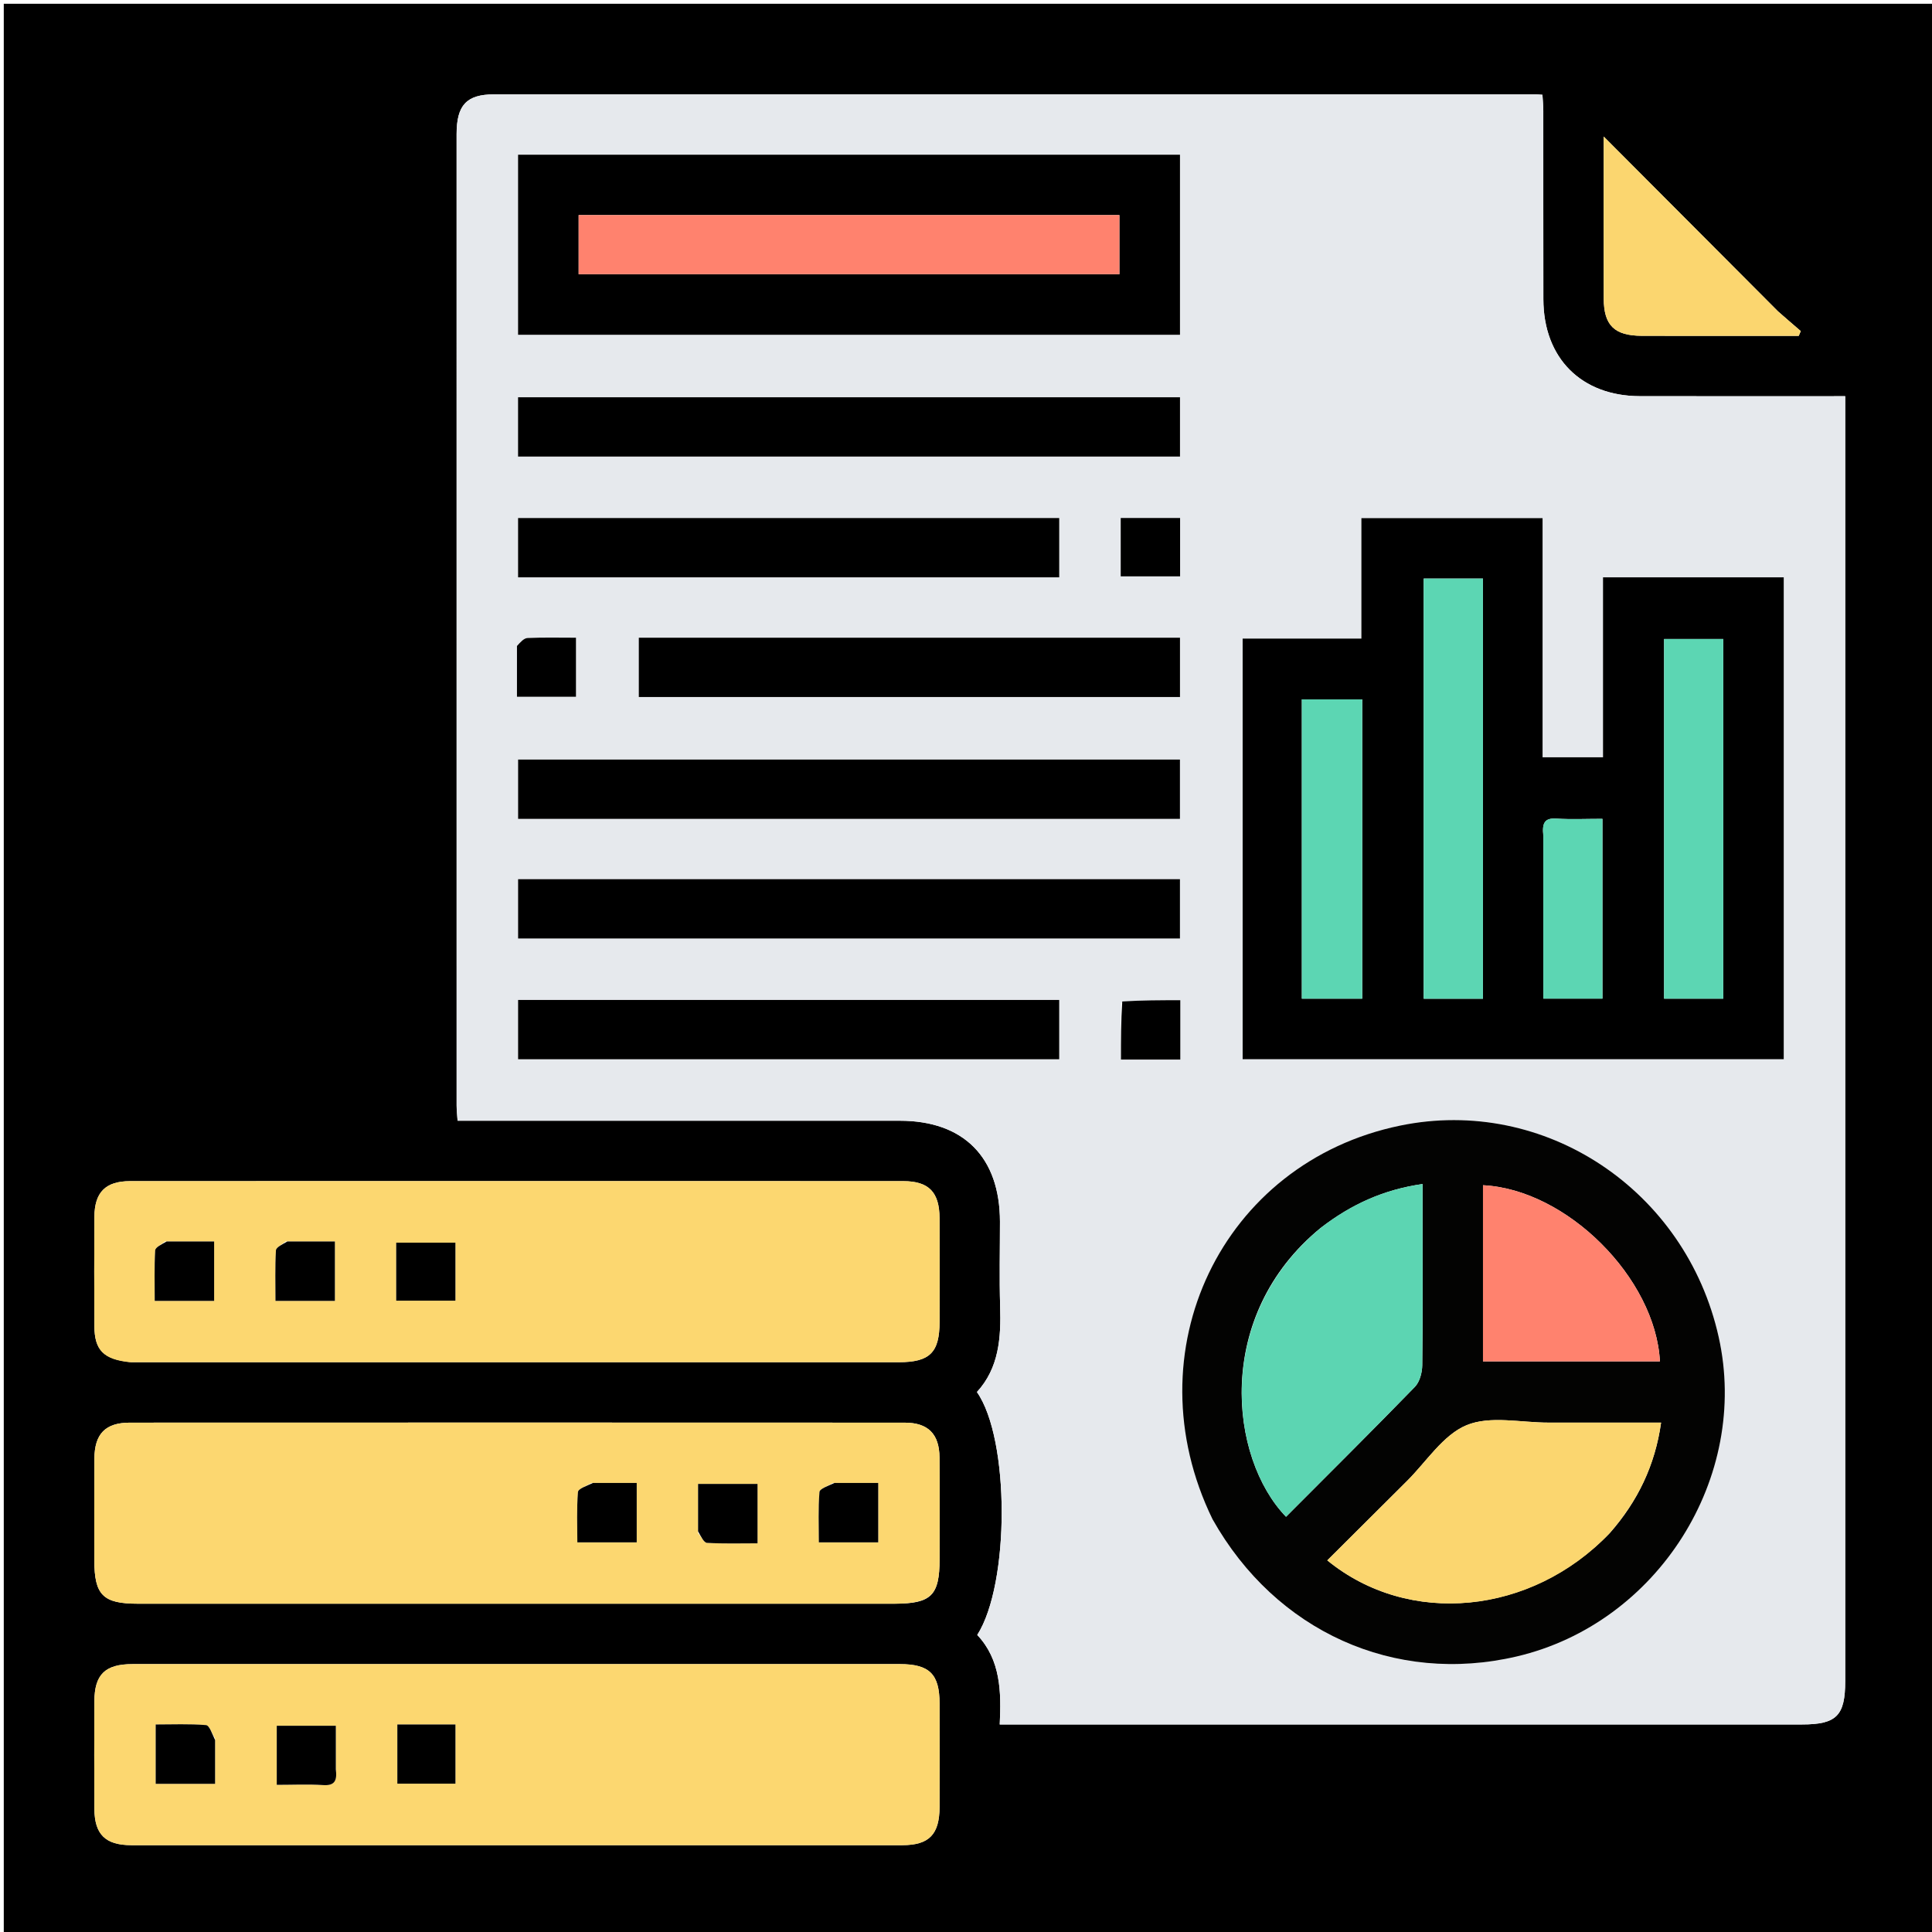 <svg version="1.1" id="Layer_1" xmlns="http://www.w3.org/2000/svg" xmlns:xlink="http://www.w3.org/1999/xlink" x="0px" y="0px"
	 width="100%" viewBox="0 0 512 512" enable-background="new 0 0 512 512" xml:space="preserve">
<path fill="#000000" opacity="1" stroke="none" 
	d="
M1,189 
	C1,126 1,63.5 1,1 
	C171.667,1 342.333,1 513,1 
	C513,171.667 513,342.333 513,513 
	C342.333,513 171.667,513 1,513 
	C1,405.167 1,297.333 1,189 
M139.501,297 
	C172.49,297 205.48,296.993 238.469,297.003 
	C255.38,297.009 264.98,306.692 264.998,323.733 
	C265.006,331.23 264.816,338.734 265.049,346.224 
	C265.307,354.534 264.748,362.531 258.892,368.904 
	C267.633,381.341 267.633,419.723 258.983,433.279 
	C265.204,439.872 265.364,448.359 264.939,457 
	C267.116,457 268.599,457 270.083,457 
	C339.228,457 408.372,457.001 477.517,456.999 
	C486.698,456.999 488.999,454.696 488.999,445.506 
	C489.001,333.708 489,221.91 489,110.112 
	C489,108.505 489,106.898 489,105 
	C470.525,105 452.562,105.027 434.6,104.991 
	C419.056,104.96 409.038,94.909 409.008,79.333 
	C408.976,62.671 409.006,46.01 408.99,29.349 
	C408.988,27.926 408.84,26.504 408.762,25.118 
	C407.807,25.061 407.313,25.006 406.82,25.006 
	C314.849,25.002 222.878,24.995 130.907,25.01 
	C123.646,25.011 121.005,27.863 121.004,35.558 
	C120.997,121.365 120.999,207.171 121.01,292.977 
	C121.01,294.248 121.165,295.518 121.262,297 
	C127.216,297 132.859,297 139.501,297 
M159.5,441 
	C118.034,441 76.569,440.991 35.103,441.008 
	C27.847,441.012 25.043,443.759 25.011,450.862 
	C24.967,460.353 24.96,469.846 25.013,479.338 
	C25.052,486.136 27.922,488.986 34.809,488.988 
	C102.919,489.008 171.029,489.008 239.139,488.988 
	C246.226,488.986 248.965,486.134 248.992,478.883 
	C249.026,469.724 249.019,460.565 248.994,451.406 
	C248.973,443.64 246.308,441.009 238.435,441.005 
	C212.457,440.991 186.478,441 159.5,441 
M237.304,425 
	C246.822,424.964 248.996,422.778 248.999,413.219 
	C249.003,404.225 249.058,395.232 248.979,386.239 
	C248.924,380.033 245.962,377.024 239.765,377.021 
	C171.316,376.989 102.866,376.99 34.417,377.018 
	C27.933,377.02 25.057,379.989 25.015,386.55 
	C24.957,395.543 24.995,404.537 25.001,413.53 
	C25.007,422.701 27.306,424.998 36.501,424.999 
	C103.118,425.001 169.735,425 237.304,425 
M34.842,361 
	C102.631,361 170.42,361.003 238.209,360.996 
	C246.408,360.996 248.98,358.438 248.996,350.311 
	C249.014,341.151 249.035,331.99 248.989,322.83 
	C248.955,315.926 246.142,313.016 239.355,313.014 
	C171.067,312.991 102.778,312.99 34.49,313.016 
	C27.968,313.019 25.058,315.962 25.016,322.479 
	C24.955,332.138 24.959,341.799 25.015,351.459 
	C25.052,357.809 27.428,360.278 34.842,361 
M471.092,82.419 
	C456.014,67.296 440.936,52.173 424.998,36.187 
	C424.998,51.367 424.969,65.263 425.01,79.159 
	C425.031,86.236 427.86,88.972 435.102,88.994 
	C446.077,89.026 457.051,89.002 468.026,89.002 
	C470.913,89.002 473.8,89.002 476.687,89.002 
	C476.864,88.582 477.041,88.162 477.219,87.742 
	C475.344,86.135 473.469,84.528 471.092,82.419 
z"/>
<path fill="#E6E9ED" opacity="1" stroke="none" 
	d="
M139.001,297 
	C132.859,297 127.216,297 121.262,297 
	C121.165,295.518 121.01,294.248 121.01,292.977 
	C120.999,207.171 120.997,121.365 121.004,35.558 
	C121.005,27.863 123.646,25.011 130.907,25.01 
	C222.878,24.995 314.849,25.002 406.82,25.006 
	C407.313,25.006 407.807,25.061 408.762,25.118 
	C408.84,26.504 408.988,27.926 408.99,29.349 
	C409.006,46.01 408.976,62.671 409.008,79.333 
	C409.038,94.909 419.056,104.96 434.6,104.991 
	C452.562,105.027 470.525,105 489,105 
	C489,106.898 489,108.505 489,110.112 
	C489,221.91 489.001,333.708 488.999,445.506 
	C488.999,454.696 486.698,456.999 477.517,456.999 
	C408.372,457.001 339.228,457 270.083,457 
	C268.599,457 267.116,457 264.939,457 
	C265.364,448.359 265.204,439.872 258.983,433.279 
	C267.633,419.723 267.633,381.341 258.892,368.904 
	C264.748,362.531 265.307,354.534 265.049,346.224 
	C264.816,338.734 265.006,331.23 264.998,323.733 
	C264.98,306.692 255.38,297.009 238.469,297.003 
	C205.48,296.993 172.49,297 139.001,297 
M442.501,153 
	C436.739,153 430.977,153 424.817,153 
	C424.817,169.32 424.817,185.056 424.817,200.696 
	C419.334,200.696 414.264,200.696 408.796,200.696 
	C408.796,179.327 408.796,158.261 408.796,137.309 
	C392.655,137.309 376.923,137.309 360.784,137.309 
	C360.784,148.02 360.784,158.426 360.784,169.229 
	C349.969,169.229 339.563,169.229 329.314,169.229 
	C329.314,206.7 329.314,243.758 329.314,280.699 
	C377.348,280.699 425.069,280.699 472.709,280.699 
	C472.709,238.009 472.709,195.62 472.709,153 
	C462.78,153 453.14,153 442.501,153 
M321.527,402.935 
	C338.089,432.418 369.625,446.553 401.947,438.979 
	C439.332,430.219 463.785,391.526 455.464,354.299 
	C446.743,315.28 409.298,290.428 371.079,298.292 
	C323.756,308.03 299.681,358.174 321.527,402.935 
M252.5,41 
	C214.08,41 175.66,41 137.293,41 
	C137.293,57.307 137.293,73.041 137.293,88.714 
	C195.976,88.714 254.367,88.714 312.708,88.714 
	C312.708,72.693 312.708,56.959 312.708,41 
	C292.778,41 273.139,41 252.5,41 
M172.5,121 
	C219.25,121 266.001,121 312.71,121 
	C312.71,115.365 312.71,110.296 312.71,105.281 
	C254.029,105.281 195.64,105.281 137.29,105.281 
	C137.29,110.636 137.29,115.706 137.29,121 
	C148.886,121 160.193,121 172.5,121 
M191.5,233 
	C173.408,233 155.316,233 137.301,233 
	C137.301,238.657 137.301,243.726 137.301,248.709 
	C195.991,248.709 254.381,248.709 312.699,248.709 
	C312.699,243.345 312.699,238.275 312.699,233 
	C272.433,233 232.467,233 191.5,233 
M277.5,217 
	C289.261,217 301.022,217 312.697,217 
	C312.697,211.34 312.697,206.271 312.697,201.293 
	C254.004,201.293 195.615,201.293 137.303,201.293 
	C137.303,206.661 137.303,211.73 137.303,217 
	C183.903,217 230.202,217 277.5,217 
M182.5,265 
	C167.408,265 152.316,265 137.3,265 
	C137.3,270.655 137.3,275.724 137.3,280.709 
	C185.324,280.709 233.047,280.709 280.7,280.709 
	C280.7,275.343 280.7,270.275 280.7,265 
	C248.1,265 215.8,265 182.5,265 
M279.5,169 
	C242.749,169 205.998,169 169.291,169 
	C169.291,174.637 169.291,179.706 169.291,184.718 
	C217.305,184.718 265.029,184.718 312.709,184.718 
	C312.709,179.362 312.709,174.293 312.709,169 
	C301.78,169 291.14,169 279.5,169 
M188.5,153 
	C219.253,153 250.006,153 280.706,153 
	C280.706,147.358 280.706,142.289 280.706,137.284 
	C232.689,137.284 184.966,137.284 137.294,137.284 
	C137.294,142.642 137.294,147.711 137.294,153 
	C154.224,153 170.862,153 188.5,153 
M297,148.394 
	C297,149.832 297,151.27 297,152.741 
	C302.583,152.741 307.648,152.741 312.738,152.741 
	C312.738,147.412 312.738,142.347 312.738,137.264 
	C307.408,137.264 302.343,137.264 297,137.264 
	C297,140.823 297,144.122 297,148.394 
M137.001,171.68 
	C137.001,176.092 137.001,180.504 137.001,184.643 
	C142.784,184.643 147.855,184.643 152.639,184.643 
	C152.639,179.209 152.639,174.137 152.639,169.001 
	C148.122,169.001 143.959,168.897 139.81,169.079 
	C138.853,169.121 137.939,170.146 137.001,171.68 
M297.069,265.74 
	C297.069,270.69 297.069,275.64 297.069,280.79 
	C302.458,280.79 307.523,280.79 312.794,280.79 
	C312.794,275.535 312.794,270.47 312.794,265.067 
	C307.654,265.067 302.705,265.067 297.069,265.74 
z"/>
<path fill="#FCD770" opacity="1" stroke="none" 
	d="
M160,441 
	C186.478,441 212.457,440.991 238.435,441.005 
	C246.308,441.009 248.973,443.64 248.994,451.406 
	C249.019,460.565 249.026,469.724 248.992,478.883 
	C248.965,486.134 246.226,488.986 239.139,488.988 
	C171.029,489.008 102.919,489.008 34.809,488.988 
	C27.922,488.986 25.052,486.136 25.013,479.338 
	C24.96,469.846 24.967,460.353 25.011,450.862 
	C25.043,443.759 27.847,441.012 35.103,441.008 
	C76.569,440.991 118.034,441 160,441 
M112.518,457 
	C110.094,457 107.67,457 105.299,457 
	C105.299,462.652 105.299,467.704 105.299,472.698 
	C110.657,472.698 115.71,472.698 120.695,472.698 
	C120.695,467.339 120.695,462.286 120.695,457 
	C118.089,457 115.786,457 112.518,457 
M89,468.384 
	C89,464.641 89,460.899 89,457.342 
	C83.262,457.342 78.206,457.342 73.345,457.342 
	C73.345,462.745 73.345,467.801 73.345,472.999 
	C77.664,472.999 81.652,472.798 85.609,473.064 
	C88.648,473.269 89.387,471.968 89,468.384 
M56.999,460.655 
	C56.202,459.438 55.486,457.243 54.595,457.169 
	C50.196,456.806 45.75,457.004 41.26,457.004 
	C41.26,462.569 41.26,467.622 41.26,472.737 
	C46.576,472.737 51.628,472.737 57,472.737 
	C57,468.86 57,465.238 56.999,460.655 
z"/>
<path fill="#FCD770" opacity="1" stroke="none" 
	d="
M236.829,425 
	C169.735,425 103.118,425.001 36.501,424.999 
	C27.306,424.998 25.007,422.701 25.001,413.53 
	C24.995,404.537 24.957,395.543 25.015,386.55 
	C25.057,379.989 27.933,377.02 34.417,377.018 
	C102.866,376.99 171.316,376.989 239.765,377.021 
	C245.962,377.024 248.924,380.033 248.979,386.239 
	C249.058,395.232 249.003,404.225 248.999,413.219 
	C248.996,422.778 246.822,424.964 236.829,425 
M220.655,393.001 
	C219.438,393.798 217.243,394.514 217.169,395.405 
	C216.806,399.804 217.004,404.25 217.004,408.74 
	C222.569,408.74 227.622,408.74 232.737,408.74 
	C232.737,403.425 232.737,398.372 232.737,393 
	C228.858,393 225.237,393 220.655,393.001 
M185.001,406.312 
	C185.788,407.207 186.532,408.826 187.369,408.875 
	C191.785,409.133 196.225,408.996 200.752,408.996 
	C200.752,403.454 200.752,398.402 200.752,393.251 
	C195.449,393.251 190.397,393.251 185.001,393.251 
	C185.001,397.443 185.001,401.394 185.001,406.312 
M156.655,393.001 
	C155.438,393.798 153.243,394.514 153.169,395.405 
	C152.806,399.804 153.004,404.25 153.004,408.74 
	C158.569,408.74 163.622,408.74 168.737,408.74 
	C168.737,403.425 168.737,398.372 168.737,393 
	C164.858,393 161.237,393 156.655,393.001 
z"/>
<path fill="#FCD770" opacity="1" stroke="none" 
	d="
M34.388,361 
	C27.428,360.278 25.052,357.809 25.015,351.459 
	C24.959,341.799 24.955,332.138 25.016,322.479 
	C25.058,315.962 27.968,313.019 34.49,313.016 
	C102.778,312.99 171.067,312.991 239.355,313.014 
	C246.142,313.016 248.955,315.926 248.989,322.83 
	C249.035,331.99 249.014,341.151 248.996,350.311 
	C248.98,358.438 246.408,360.996 238.209,360.996 
	C170.42,361.003 102.631,361 34.388,361 
M105,336.52 
	C105,339.277 105,342.033 105,344.69 
	C110.675,344.69 115.726,344.69 120.688,344.69 
	C120.688,339.321 120.688,334.269 120.688,329.315 
	C115.319,329.315 110.266,329.315 105,329.315 
	C105,331.601 105,333.574 105,336.52 
M75.688,329.001 
	C74.793,329.788 73.174,330.532 73.125,331.369 
	C72.867,335.785 73.004,340.225 73.004,344.752 
	C78.546,344.752 83.598,344.752 88.749,344.752 
	C88.749,339.449 88.749,334.397 88.749,329.001 
	C84.556,329.001 80.606,329.001 75.688,329.001 
M43.688,329.001 
	C42.793,329.788 41.174,330.532 41.125,331.369 
	C40.867,335.785 41.004,340.225 41.004,344.752 
	C46.546,344.752 51.598,344.752 56.749,344.752 
	C56.749,339.449 56.749,334.397 56.749,329.001 
	C52.557,329.001 48.606,329.001 43.688,329.001 
z"/>
<path fill="#FBD66F" opacity="1" stroke="none" 
	d="
M471.343,82.67 
	C473.469,84.528 475.344,86.135 477.219,87.742 
	C477.041,88.162 476.864,88.582 476.687,89.002 
	C473.8,89.002 470.913,89.002 468.026,89.002 
	C457.051,89.002 446.077,89.026 435.102,88.994 
	C427.86,88.972 425.031,86.236 425.01,79.159 
	C424.969,65.263 424.998,51.367 424.998,36.187 
	C440.936,52.173 456.014,67.296 471.343,82.67 
z"/>
<path fill="#000000" opacity="1" stroke="none" 
	d="
M443.001,153 
	C453.14,153 462.78,153 472.709,153 
	C472.709,195.62 472.709,238.009 472.709,280.699 
	C425.069,280.699 377.348,280.699 329.314,280.699 
	C329.314,243.758 329.314,206.7 329.314,169.229 
	C339.563,169.229 349.969,169.229 360.784,169.229 
	C360.784,158.426 360.784,148.02 360.784,137.309 
	C376.923,137.309 392.655,137.309 408.796,137.309 
	C408.796,158.261 408.796,179.327 408.796,200.696 
	C414.264,200.696 419.334,200.696 424.817,200.696 
	C424.817,185.056 424.817,169.32 424.817,153 
	C430.977,153 436.739,153 443.001,153 
M393,213.5 
	C393,193.436 393,173.372 393,153.328 
	C387.351,153.328 382.297,153.328 377.295,153.328 
	C377.295,190.666 377.295,227.677 377.295,264.673 
	C382.648,264.673 387.702,264.673 393,264.673 
	C393,247.731 393,231.116 393,213.5 
M441,234.5 
	C441,244.578 441,254.655 441,264.657 
	C446.684,264.657 451.738,264.657 456.688,264.657 
	C456.688,232.636 456.688,200.958 456.688,169.343 
	C451.317,169.343 446.263,169.343 441,169.343 
	C441,190.957 441,212.228 441,234.5 
M361,194.537 
	C361,191.44 361,188.343 361,185.343 
	C355.314,185.343 350.261,185.343 345,185.343 
	C345,198.804 345,211.923 345,225.042 
	C345,238.274 345,251.505 345,264.655 
	C350.69,264.655 355.743,264.655 361,264.655 
	C361,241.382 361,218.454 361,194.537 
M409,221.644 
	C409,236.019 409,250.394 409,264.644 
	C414.72,264.644 419.771,264.644 424.662,264.644 
	C424.662,248.599 424.662,232.91 424.662,217.001 
	C420.356,217.001 416.374,217.192 412.421,216.939 
	C409.396,216.744 408.624,218.046 409,221.644 
z"/>
<path fill="#030302" opacity="1" stroke="none" 
	d="
M321.336,402.615 
	C299.681,358.174 323.756,308.03 371.079,298.292 
	C409.298,290.428 446.743,315.28 455.464,354.299 
	C463.785,391.526 439.332,430.219 401.947,438.979 
	C369.625,446.553 338.089,432.418 321.336,402.615 
M349.964,325.43 
	C321.595,348.638 325.778,386.411 340.81,401.962 
	C352.22,390.515 363.688,379.131 374.948,367.544 
	C376.231,366.224 376.883,363.771 376.908,361.832 
	C377.076,348.836 376.996,335.836 376.996,322.838 
	C376.996,319.916 376.996,316.994 376.996,313.779 
	C366.714,315.25 358.199,319.109 349.964,325.43 
M426.699,406.174 
	C433.973,397.881 438.603,388.388 440.205,377.003 
	C429.987,377.003 420.189,376.988 410.391,377.008 
	C403.074,377.024 394.934,375.096 388.669,377.685 
	C382.407,380.273 378.007,387.386 372.814,392.538 
	C365.792,399.506 358.793,406.496 351.747,413.514 
	C373.358,431.174 405.81,428.012 426.699,406.174 
M393.007,352.452 
	C393.007,355.217 393.007,357.982 393.007,360.771 
	C409.048,360.771 424.465,360.771 439.893,360.771 
	C438.721,338.69 415.229,315.204 393.007,314.099 
	C393.007,326.564 393.007,339.013 393.007,352.452 
z"/>
<path fill="#000000" opacity="1" stroke="none" 
	d="
M253,41 
	C273.139,41 292.778,41 312.708,41 
	C312.708,56.959 312.708,72.693 312.708,88.714 
	C254.367,88.714 195.976,88.714 137.293,88.714 
	C137.293,73.041 137.293,57.307 137.293,41 
	C175.66,41 214.08,41 253,41 
M178.5,57 
	C170.08,57 161.66,57 153.348,57 
	C153.348,62.701 153.348,67.757 153.348,72.683 
	C201.38,72.683 249.063,72.683 296.652,72.683 
	C296.652,67.301 296.652,62.241 296.652,57 
	C257.37,57 218.435,57 178.5,57 
z"/>
<path fill="#000000" opacity="1" stroke="none" 
	d="
M172,121 
	C160.193,121 148.886,121 137.29,121 
	C137.29,115.706 137.29,110.636 137.29,105.281 
	C195.64,105.281 254.029,105.281 312.71,105.281 
	C312.71,110.296 312.71,115.365 312.71,121 
	C266.001,121 219.25,121 172,121 
z"/>
<path fill="#000000" opacity="1" stroke="none" 
	d="
M192,233 
	C232.467,233 272.433,233 312.699,233 
	C312.699,238.275 312.699,243.345 312.699,248.709 
	C254.381,248.709 195.991,248.709 137.301,248.709 
	C137.301,243.726 137.301,238.657 137.301,233 
	C155.316,233 173.408,233 192,233 
z"/>
<path fill="#000000" opacity="1" stroke="none" 
	d="
M277,217 
	C230.202,217 183.903,217 137.303,217 
	C137.303,211.73 137.303,206.661 137.303,201.293 
	C195.615,201.293 254.004,201.293 312.697,201.293 
	C312.697,206.271 312.697,211.34 312.697,217 
	C301.022,217 289.261,217 277,217 
z"/>
<path fill="#000000" opacity="1" stroke="none" 
	d="
M183,265 
	C215.8,265 248.1,265 280.7,265 
	C280.7,270.275 280.7,275.343 280.7,280.709 
	C233.047,280.709 185.324,280.709 137.3,280.709 
	C137.3,275.724 137.3,270.655 137.3,265 
	C152.316,265 167.408,265 183,265 
z"/>
<path fill="#000000" opacity="1" stroke="none" 
	d="
M280,169 
	C291.14,169 301.78,169 312.709,169 
	C312.709,174.293 312.709,179.362 312.709,184.718 
	C265.029,184.718 217.305,184.718 169.291,184.718 
	C169.291,179.706 169.291,174.637 169.291,169 
	C205.998,169 242.749,169 280,169 
z"/>
<path fill="#000000" opacity="1" stroke="none" 
	d="
M188,153 
	C170.862,153 154.224,153 137.294,153 
	C137.294,147.711 137.294,142.642 137.294,137.284 
	C184.966,137.284 232.689,137.284 280.706,137.284 
	C280.706,142.289 280.706,147.358 280.706,153 
	C250.006,153 219.253,153 188,153 
z"/>
<path fill="#000000" opacity="1" stroke="none" 
	d="
M297,147.907 
	C297,144.122 297,140.823 297,137.264 
	C302.343,137.264 307.408,137.264 312.738,137.264 
	C312.738,142.347 312.738,147.412 312.738,152.741 
	C307.648,152.741 302.583,152.741 297,152.741 
	C297,151.27 297,149.832 297,147.907 
z"/>
<path fill="#000000" opacity="1" stroke="none" 
	d="
M137.003,171.199 
	C137.939,170.146 138.853,169.121 139.81,169.079 
	C143.959,168.897 148.122,169.001 152.639,169.001 
	C152.639,174.137 152.639,179.209 152.639,184.643 
	C147.855,184.643 142.784,184.643 137.001,184.643 
	C137.001,180.504 137.001,176.092 137.003,171.199 
z"/>
<path fill="#000000" opacity="1" stroke="none" 
	d="
M297.413,265.403 
	C302.705,265.067 307.654,265.067 312.794,265.067 
	C312.794,270.47 312.794,275.535 312.794,280.79 
	C307.523,280.79 302.458,280.79 297.069,280.79 
	C297.069,275.64 297.069,270.69 297.413,265.403 
z"/>
<path fill="#000000" opacity="1" stroke="none" 
	d="
M113,457 
	C115.786,457 118.089,457 120.695,457 
	C120.695,462.286 120.695,467.339 120.695,472.698 
	C115.71,472.698 110.657,472.698 105.299,472.698 
	C105.299,467.704 105.299,462.652 105.299,457 
	C107.67,457 110.094,457 113,457 
z"/>
<path fill="#000000" opacity="1" stroke="none" 
	d="
M88.999,468.864 
	C89.387,471.968 88.648,473.269 85.609,473.064 
	C81.652,472.798 77.664,472.999 73.345,472.999 
	C73.345,467.801 73.345,462.745 73.345,457.342 
	C78.206,457.342 83.262,457.342 89,457.342 
	C89,460.899 89,464.641 88.999,468.864 
z"/>
<path fill="#000000" opacity="1" stroke="none" 
	d="
M56.999,461.136 
	C57,465.238 57,468.86 57,472.737 
	C51.628,472.737 46.576,472.737 41.26,472.737 
	C41.26,467.622 41.26,462.569 41.26,457.004 
	C45.75,457.004 50.196,456.806 54.595,457.169 
	C55.486,457.243 56.202,459.438 56.999,461.136 
z"/>
<path fill="#000000" opacity="1" stroke="none" 
	d="
M221.136,393 
	C225.237,393 228.858,393 232.737,393 
	C232.737,398.372 232.737,403.425 232.737,408.74 
	C227.622,408.74 222.569,408.74 217.004,408.74 
	C217.004,404.25 216.806,399.804 217.169,395.405 
	C217.243,394.514 219.438,393.798 221.136,393 
z"/>
<path fill="#000000" opacity="1" stroke="none" 
	d="
M185.001,405.828 
	C185.001,401.394 185.001,397.443 185.001,393.251 
	C190.397,393.251 195.449,393.251 200.752,393.251 
	C200.752,398.402 200.752,403.454 200.752,408.996 
	C196.225,408.996 191.785,409.133 187.369,408.875 
	C186.532,408.826 185.788,407.207 185.001,405.828 
z"/>
<path fill="#000000" opacity="1" stroke="none" 
	d="
M157.136,393 
	C161.237,393 164.858,393 168.737,393 
	C168.737,398.372 168.737,403.425 168.737,408.74 
	C163.622,408.74 158.569,408.74 153.004,408.74 
	C153.004,404.25 152.806,399.804 153.169,395.405 
	C153.243,394.514 155.438,393.798 157.136,393 
z"/>
<path fill="#000000" opacity="1" stroke="none" 
	d="
M105,336.034 
	C105,333.574 105,331.601 105,329.315 
	C110.266,329.315 115.319,329.315 120.688,329.315 
	C120.688,334.269 120.688,339.321 120.688,344.69 
	C115.726,344.69 110.675,344.69 105,344.69 
	C105,342.033 105,339.277 105,336.034 
z"/>
<path fill="#000000" opacity="1" stroke="none" 
	d="
M76.172,329.001 
	C80.606,329.001 84.556,329.001 88.749,329.001 
	C88.749,334.397 88.749,339.449 88.749,344.752 
	C83.598,344.752 78.546,344.752 73.004,344.752 
	C73.004,340.225 72.867,335.785 73.125,331.369 
	C73.174,330.532 74.793,329.788 76.172,329.001 
z"/>
<path fill="#000000" opacity="1" stroke="none" 
	d="
M44.172,329.001 
	C48.606,329.001 52.557,329.001 56.749,329.001 
	C56.749,334.397 56.749,339.449 56.749,344.752 
	C51.598,344.752 46.546,344.752 41.004,344.752 
	C41.004,340.225 40.867,335.785 41.125,331.369 
	C41.174,330.532 42.793,329.788 44.172,329.001 
z"/>
<path fill="#5CD6B3" opacity="1" stroke="none" 
	d="
M393,214 
	C393,231.116 393,247.731 393,264.673 
	C387.702,264.673 382.648,264.673 377.295,264.673 
	C377.295,227.677 377.295,190.666 377.295,153.328 
	C382.297,153.328 387.351,153.328 393,153.328 
	C393,173.372 393,193.436 393,214 
z"/>
<path fill="#5CD6B3" opacity="1" stroke="none" 
	d="
M441,234 
	C441,212.228 441,190.957 441,169.343 
	C446.263,169.343 451.317,169.343 456.688,169.343 
	C456.688,200.958 456.688,232.636 456.688,264.657 
	C451.738,264.657 446.684,264.657 441,264.657 
	C441,254.655 441,244.578 441,234 
z"/>
<path fill="#5CD6B3" opacity="1" stroke="none" 
	d="
M361,195.032 
	C361,218.454 361,241.382 361,264.655 
	C355.743,264.655 350.69,264.655 345,264.655 
	C345,251.505 345,238.274 345,225.042 
	C345,211.923 345,198.804 345,185.343 
	C350.261,185.343 355.314,185.343 361,185.343 
	C361,188.343 361,191.44 361,195.032 
z"/>
<path fill="#5CD6B3" opacity="1" stroke="none" 
	d="
M409,221.161 
	C408.624,218.046 409.396,216.744 412.421,216.939 
	C416.374,217.192 420.356,217.001 424.662,217.001 
	C424.662,232.91 424.662,248.599 424.662,264.644 
	C419.771,264.644 414.72,264.644 409,264.644 
	C409,250.394 409,236.019 409,221.161 
z"/>
<path fill="#5CD5B2" opacity="1" stroke="none" 
	d="
M350.251,325.211 
	C358.199,319.109 366.714,315.25 376.996,313.779 
	C376.996,316.994 376.996,319.916 376.996,322.838 
	C376.996,335.836 377.076,348.836 376.908,361.832 
	C376.883,363.771 376.231,366.224 374.948,367.544 
	C363.688,379.131 352.22,390.515 340.81,401.962 
	C325.778,386.411 321.595,348.638 350.251,325.211 
z"/>
<path fill="#FBD66F" opacity="1" stroke="none" 
	d="
M426.457,406.437 
	C405.81,428.012 373.358,431.174 351.747,413.514 
	C358.793,406.496 365.792,399.506 372.814,392.538 
	C378.007,387.386 382.407,380.273 388.669,377.685 
	C394.934,375.096 403.074,377.024 410.391,377.008 
	C420.189,376.988 429.987,377.003 440.205,377.003 
	C438.603,388.388 433.973,397.881 426.457,406.437 
z"/>
<path fill="#FF826E" opacity="1" stroke="none" 
	d="
M393.007,351.957 
	C393.007,339.013 393.007,326.564 393.007,314.099 
	C415.229,315.204 438.721,338.69 439.893,360.771 
	C424.465,360.771 409.048,360.771 393.007,360.771 
	C393.007,357.982 393.007,355.217 393.007,351.957 
z"/>
<path fill="#FF826E" opacity="1" stroke="none" 
	d="
M179,57 
	C218.435,57 257.37,57 296.652,57 
	C296.652,62.241 296.652,67.301 296.652,72.683 
	C249.063,72.683 201.38,72.683 153.348,72.683 
	C153.348,67.757 153.348,62.701 153.348,57 
	C161.66,57 170.08,57 179,57 
z"/>
</svg>